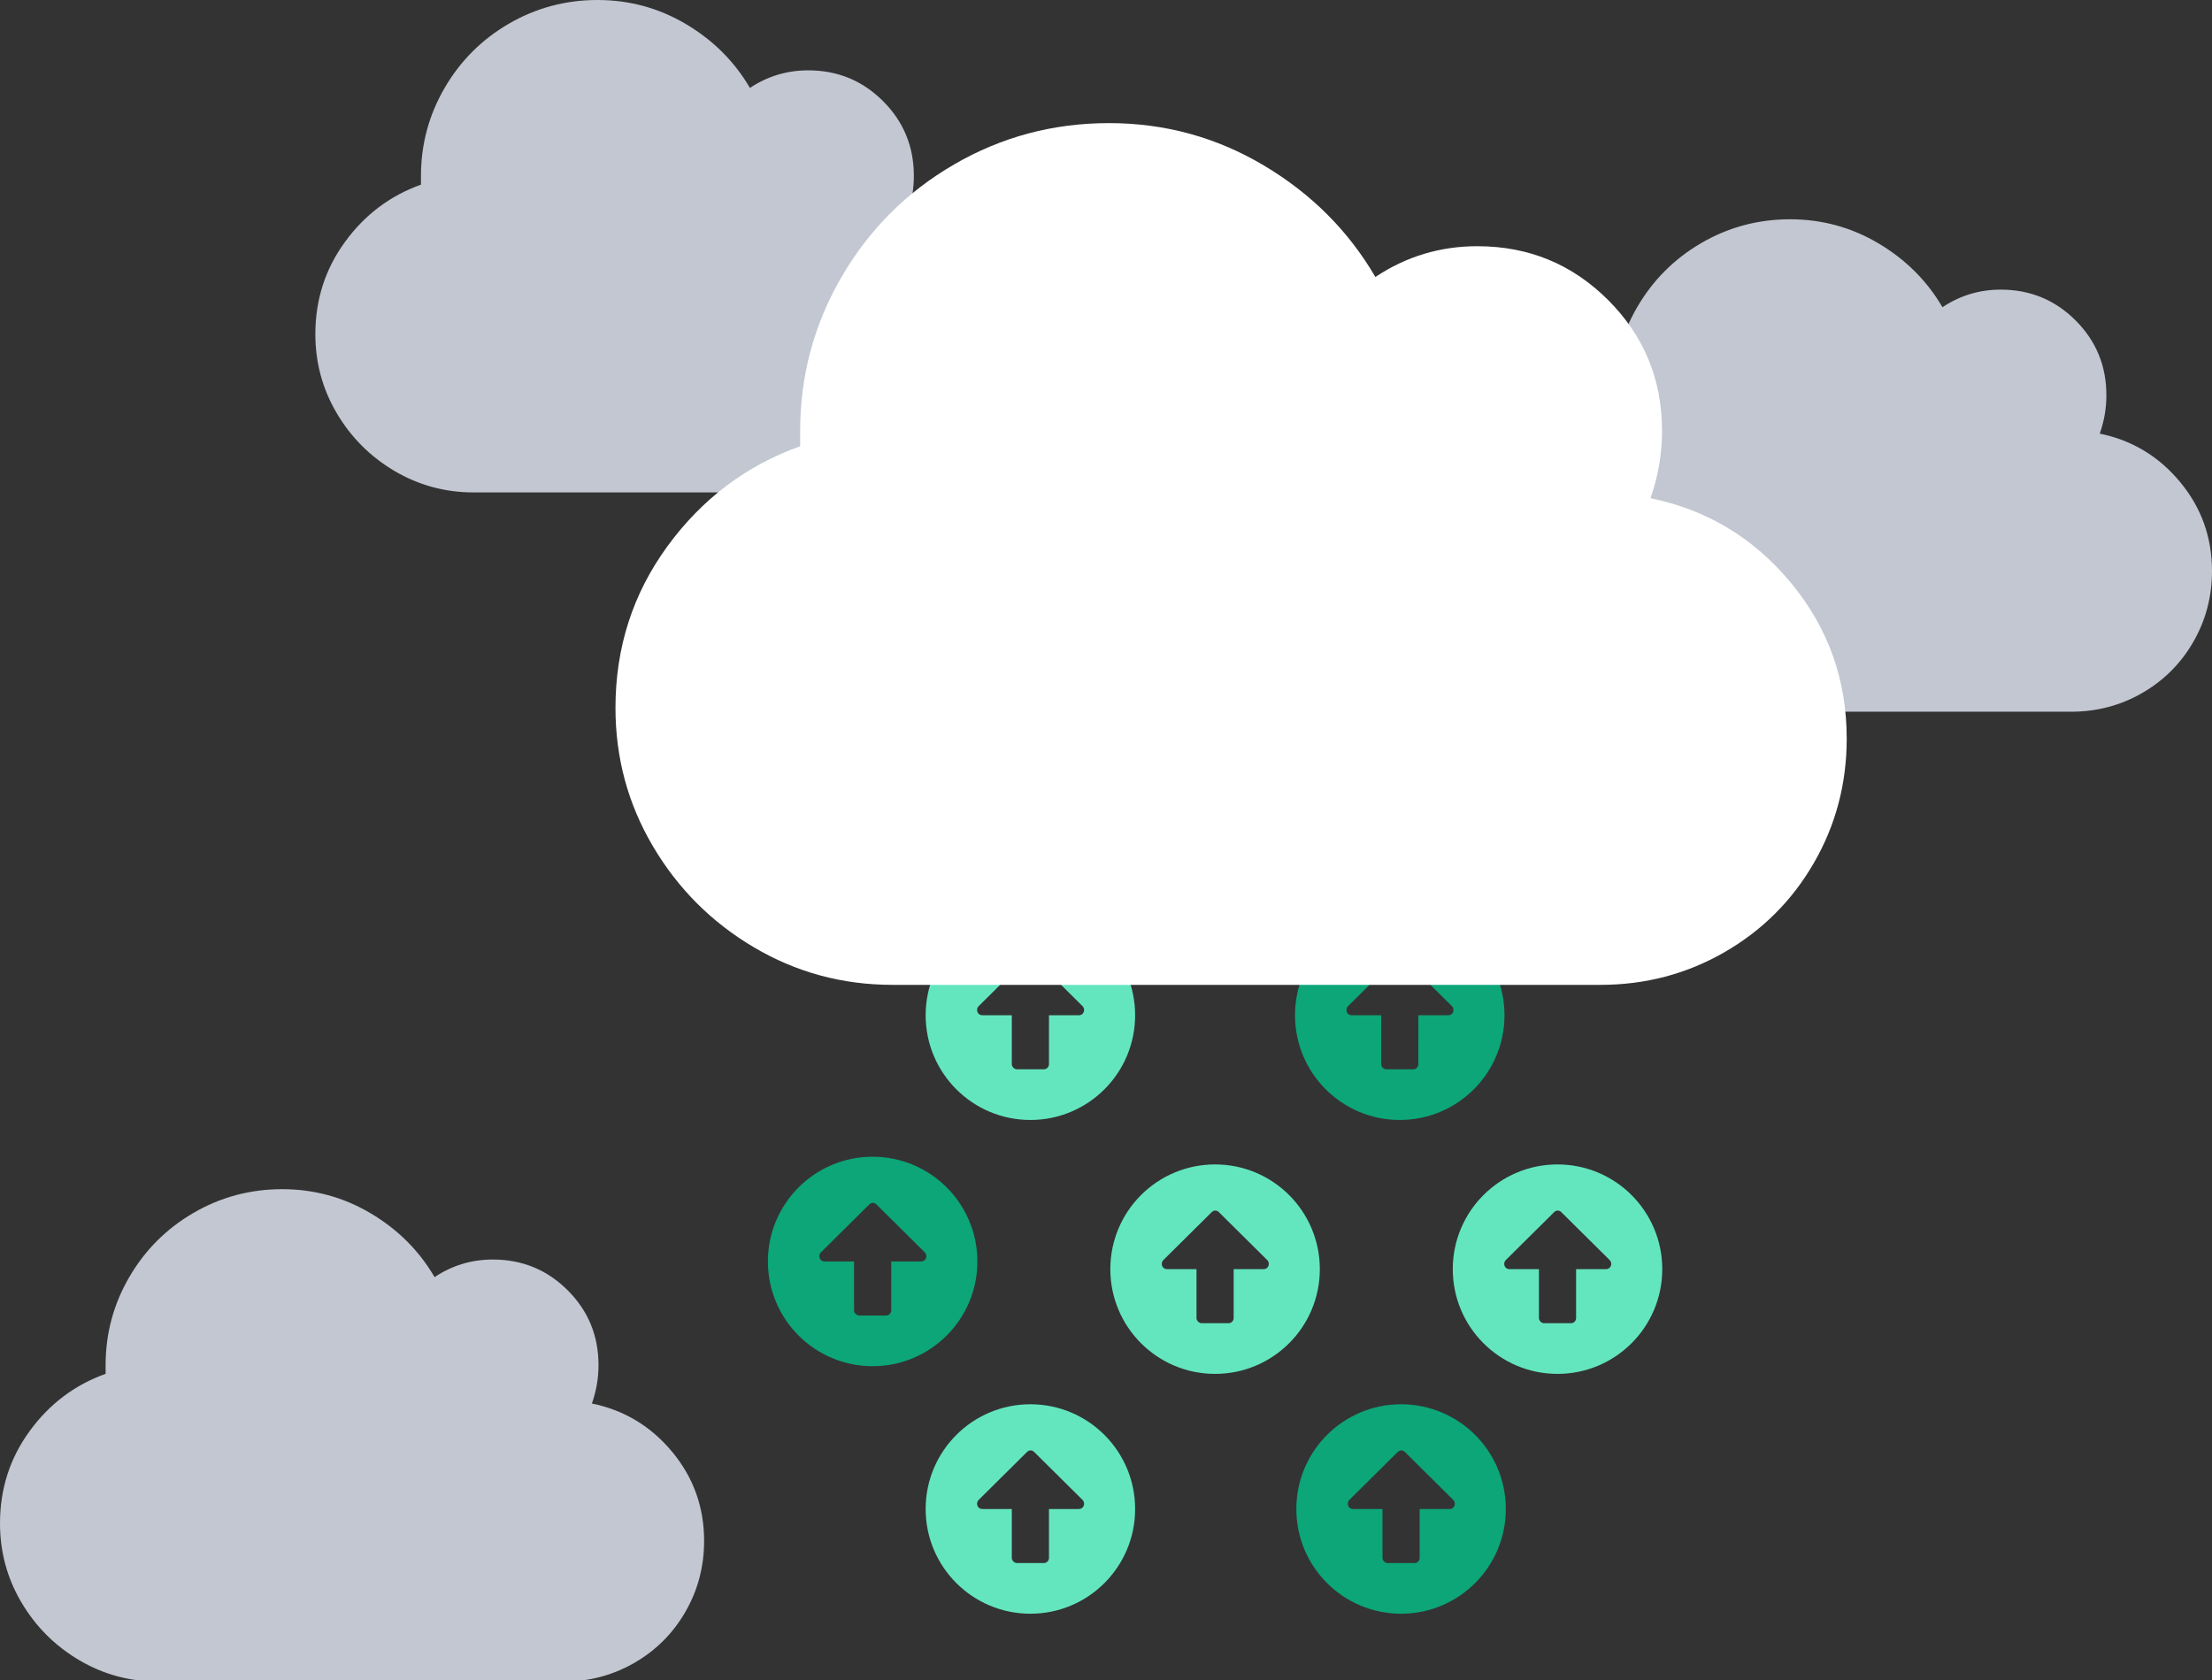 <svg fill="none" height="373" width="491" xmlns="http://www.w3.org/2000/svg"><rect width="100%" height="100%" fill="#333333" stroke="none"/><clipPath id="a"><path d="M0 0h491v373H0z"/></clipPath><g clip-path="url(#a)"><path d="M322.474 281.755c0 12.844 10.406 23.25 23.25 23.25 12.843 0 23.25-10.406 23.25-23.25s-10.407-23.25-23.25-23.25c-12.844 0-23.25 10.406-23.25 23.25zm27.375 10.875c0 .562-.469 1.125-1.125 1.125h-6c-.563 0-1.125-.563-1.125-1.125v-10.875h-6.563c-1.031 0-1.5-1.219-.844-1.969l10.782-10.687c.468-.469 1.125-.469 1.593 0l10.782 10.687c.656.75.187 1.969-.844 1.969h-6.656zM246.462 281.755c0 12.844 10.406 23.25 23.25 23.25s23.25-10.406 23.25-23.25-10.406-23.25-23.25-23.25-23.25 10.406-23.25 23.25zm27.375 10.875c0 .562-.469 1.125-1.125 1.125h-6c-.563 0-1.125-.563-1.125-1.125v-10.875h-6.563c-1.031 0-1.5-1.219-.843-1.969l10.781-10.687c.469-.469 1.125-.469 1.594 0l10.781 10.687c.656.75.187 1.969-.844 1.969h-6.656z" fill="#63e6be"/><path d="M287.457 225.387c0 12.843 10.406 23.25 23.25 23.25s23.25-10.407 23.25-23.25c0-12.844-10.406-23.25-23.25-23.25s-23.25 10.406-23.25 23.25zm27.375 10.875c0 .562-.469 1.125-1.125 1.125h-6c-.562 0-1.125-.563-1.125-1.125v-10.875h-6.562c-1.032 0-1.5-1.219-.844-1.969l10.781-10.688c.469-.468 1.125-.468 1.594 0l10.781 10.688c.656.75.188 1.969-.844 1.969h-6.656zM287.75 335c0 12.844 10.406 23.25 23.25 23.25s23.25-10.406 23.25-23.25-10.406-23.25-23.25-23.25-23.25 10.406-23.25 23.25zm27.375 10.875c0 .562-.469 1.125-1.125 1.125h-6c-.562 0-1.125-.563-1.125-1.125V335h-6.562c-1.032 0-1.5-1.219-.844-1.969l10.781-10.687c.469-.469 1.125-.469 1.594 0l10.781 10.687c.656.75.188 1.969-.844 1.969h-6.656z" fill="#0ca678"/><path d="M205.467 225.387c0 12.843 10.406 23.25 23.25 23.25s23.25-10.407 23.25-23.25c0-12.844-10.406-23.25-23.25-23.25s-23.25 10.406-23.25 23.25zm27.375 10.875c0 .562-.469 1.125-1.125 1.125h-6c-.563 0-1.125-.563-1.125-1.125v-10.875h-6.563c-1.031 0-1.5-1.219-.843-1.969l10.781-10.688c.469-.468 1.125-.468 1.594 0l10.781 10.688c.656.75.187 1.969-.844 1.969h-6.656zM205.467 335c0 12.844 10.406 23.25 23.25 23.25s23.25-10.406 23.25-23.25-10.406-23.25-23.25-23.25-23.25 10.406-23.25 23.25zm27.375 10.875c0 .562-.469 1.125-1.125 1.125h-6c-.563 0-1.125-.563-1.125-1.125V335h-6.563c-1.031 0-1.5-1.219-.843-1.969l10.781-10.687c.469-.469 1.125-.469 1.594 0l10.781 10.687c.656.75.187 1.969-.844 1.969h-6.656z" fill="#63e6be"/><path d="M170.45 280.047c0 12.844 10.406 23.25 23.25 23.25s23.25-10.406 23.25-23.25-10.406-23.25-23.25-23.25-23.25 10.406-23.25 23.25zm27.375 10.875c0 .562-.469 1.125-1.125 1.125h-6c-.562 0-1.125-.563-1.125-1.125v-10.875h-6.562c-1.032 0-1.5-1.219-.844-1.969l10.781-10.687c.469-.469 1.125-.469 1.594 0l10.781 10.687c.656.75.188 1.969-.844 1.969h-6.656z" fill="#0ca678"/><g clip-rule="evenodd" fill-rule="evenodd"><path d="M131.384 311.583c7.164 1.465 13.106 5.043 17.827 10.737 4.722 5.694 7.082 12.282 7.082 19.766 0 5.693-1.383 10.94-4.151 15.739s-6.553 8.581-11.356 11.347c-4.803 2.765-10.053 4.148-15.751 4.148H35.166c-6.35 0-12.21-1.586-17.583-4.758-5.373-3.173-9.646-7.443-12.82-12.811C1.586 350.382 0 344.526 0 338.181c0-7.645 2.198-14.478 6.594-20.497 4.395-6.019 10.012-10.249 16.85-12.689v-1.952c0-6.995 1.75-13.502 5.25-19.522 3.5-6.019 8.263-10.777 14.287-14.275C49.004 265.749 55.557 264 62.639 264c7.082 0 13.635 1.789 19.66 5.368 6.023 3.579 10.744 8.297 14.163 14.153 3.908-2.602 8.222-3.904 12.943-3.904 6.513 0 12.048 2.278 16.607 6.833 4.558 4.555 6.837 10.086 6.837 16.593 0 2.928-.488 5.775-1.465 8.54zM466.091 96.265c7.164 1.464 13.106 5.043 17.827 10.737 4.722 5.694 7.082 12.282 7.082 19.765 0 5.694-1.383 10.94-4.151 15.74-2.768 4.799-6.553 8.581-11.356 11.346-4.803 2.766-10.053 4.149-15.751 4.149h-89.869c-6.349 0-12.21-1.586-17.583-4.759-5.373-3.172-9.646-7.442-12.821-12.811-3.175-5.368-4.762-11.224-4.762-17.569 0-7.646 2.198-14.478 6.594-20.497 4.395-6.02 10.012-10.25 16.85-12.69v-1.952c0-6.995 1.75-13.502 5.251-19.52 3.5-6.02 8.262-10.778 14.286-14.276s12.576-5.246 19.658-5.246c7.083 0 13.635 1.79 19.659 5.368 6.024 3.579 10.745 8.297 14.164 14.153 3.908-2.603 8.222-3.904 12.943-3.904 6.513 0 12.048 2.277 16.607 6.832 4.558 4.555 6.837 10.086 6.837 16.593 0 2.929-.488 5.776-1.465 8.541zM201.384 47.584c7.164 1.464 13.106 5.042 17.827 10.736 4.722 5.694 7.082 12.283 7.082 19.766 0 5.694-1.383 10.94-4.151 15.739-2.768 4.799-6.553 8.581-11.356 11.347-4.803 2.765-10.053 4.148-15.751 4.148h-89.869c-6.35 0-12.21-1.586-17.583-4.758-5.373-3.173-9.646-7.443-12.82-12.811C71.586 86.382 70 80.526 70 74.18c0-7.646 2.198-14.478 6.594-20.497 4.395-6.02 10.012-10.249 16.85-12.689v-1.952c0-6.995 1.75-13.503 5.25-19.522 3.501-6.019 8.263-10.777 14.287-14.275C119.005 1.75 125.557 0 132.639 0c7.083 0 13.635 1.79 19.659 5.368s10.745 8.297 14.164 14.153c3.908-2.602 8.222-3.904 12.943-3.904 6.513 0 12.048 2.278 16.607 6.833 4.558 4.555 6.837 10.086 6.837 16.593 0 2.928-.488 5.775-1.465 8.54z" fill="#c2c7d1"/><path d="M366.36 110.601c12.527 2.563 22.918 8.826 31.174 18.79s12.384 21.494 12.384 34.589c0 9.964-2.42 19.146-7.26 27.544s-11.459 15.017-19.857 19.857-17.579 7.259-27.543 7.259H198.11c-11.103 0-21.352-2.775-30.747-8.327-9.394-5.551-16.867-13.024-22.419-22.419-5.551-9.395-8.327-19.643-8.327-30.746 0-13.381 3.843-25.337 11.53-35.871 7.687-10.533 17.508-17.935 29.465-22.206v-3.416c0-12.241 3.061-23.629 9.181-34.162 6.121-10.534 14.448-18.86 24.982-24.982 10.533-6.12 21.992-9.18 34.376-9.18s23.843 3.13 34.376 9.394c10.533 6.263 18.789 14.519 24.768 24.768 6.832-4.555 14.377-6.833 22.633-6.833 11.387 0 21.066 3.986 29.038 11.957 7.971 7.971 11.957 17.65 11.957 29.038 0 5.125-.854 10.107-2.563 14.946z" fill="#fff"/></g></g></svg>
